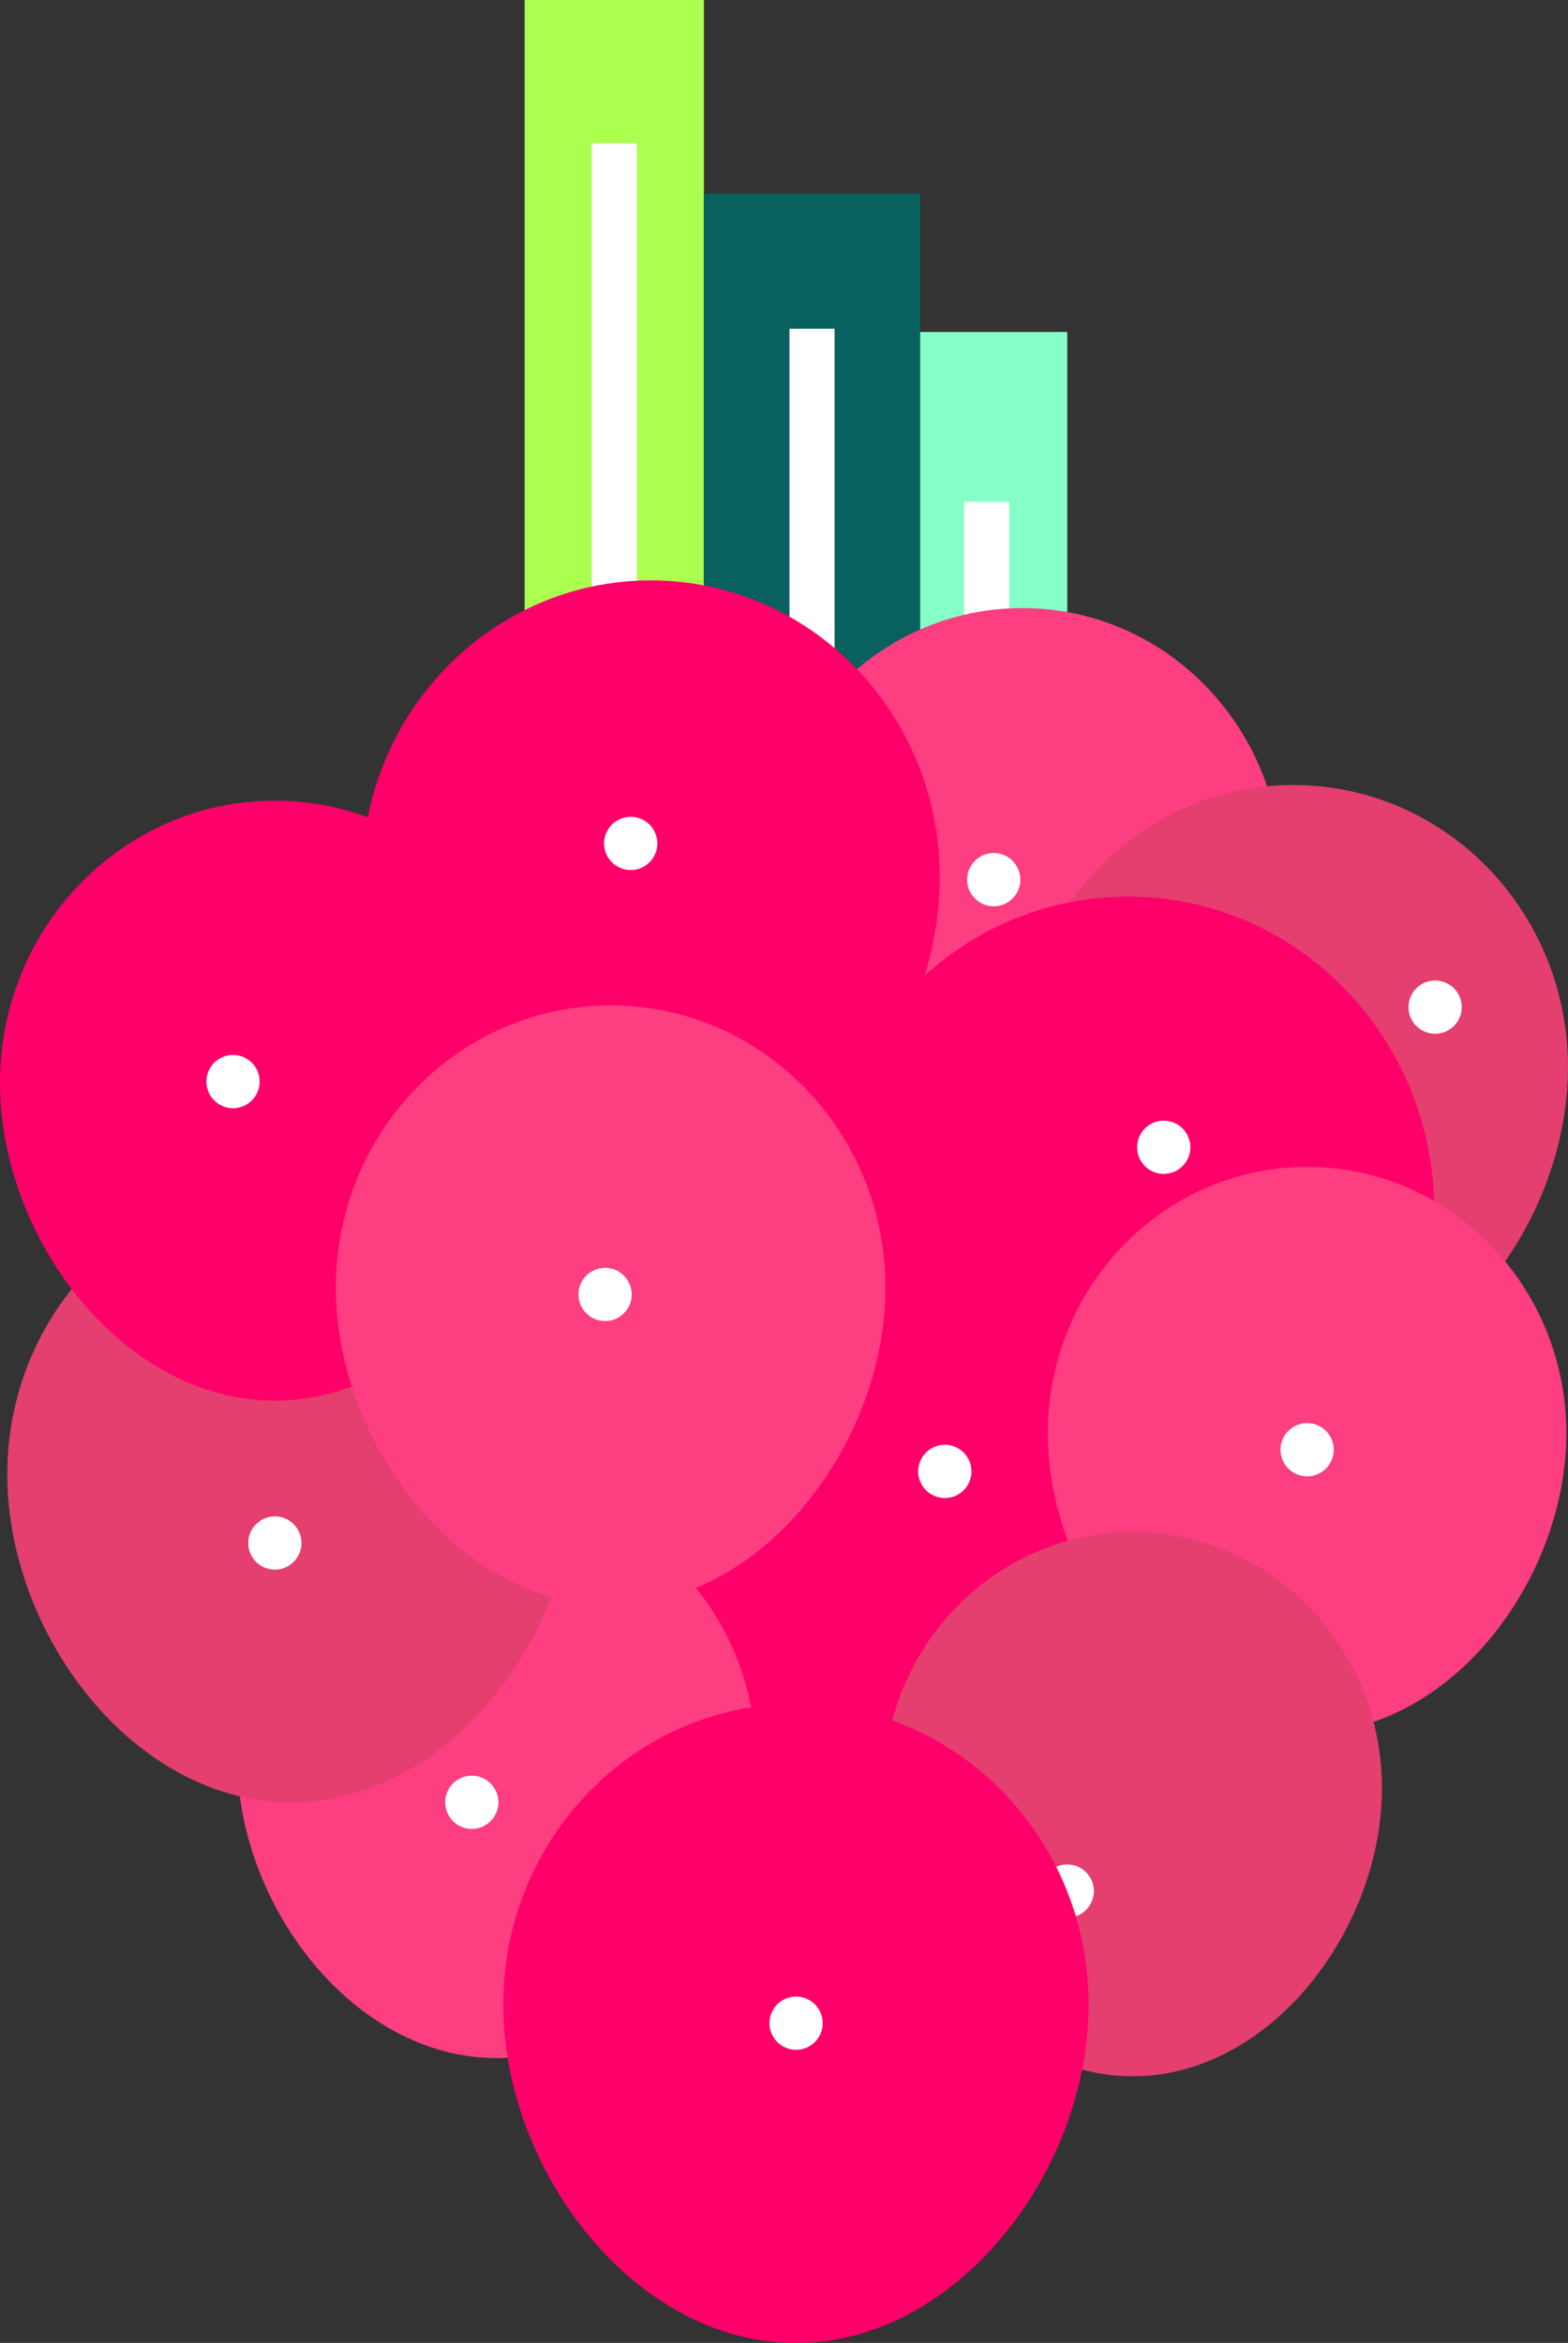 <svg id="Layer_1" data-name="Layer 1" xmlns="http://www.w3.org/2000/svg" viewBox="0 0 179.09 267.48"><rect x="0" y="0" width="179.09" height="267.48" fill="#333333" stroke="none"/><defs><style>.cls-1{fill:#abff4f;}.cls-2,.cls-7{fill:#fff;}.cls-3{fill:#08605f;}.cls-4{fill:#85ffc7;}.cls-5{fill:#fd3e81;}.cls-6{fill:#ff006a;}.cls-7{opacity:0.35;}.cls-8{fill:#e43f6f;}</style></defs><title>aliveberry</title><rect class="cls-1" x="59.92" width="20.48" height="121.35"/><rect class="cls-2" x="67.58" y="16.36" width="5.15" height="96.66"/><rect class="cls-3" x="80.4" y="22.09" width="24.7" height="99.26"/><rect class="cls-4" x="105.1" y="37.9" width="16.8" height="83.44"/><rect class="cls-2" x="90.17" y="37.53" width="5.15" height="68.37"/><rect class="cls-2" x="110.13" y="57.28" width="5.15" height="39.91"/><path class="cls-5" d="M146.38,99.82c0,16.79-13.26,34.23-29.61,34.23S87.15,116.61,87.15,99.82s13.26-30.4,29.61-30.4S146.38,83,146.38,99.82Z"/><path class="cls-6" d="M131.85,176.09c0,19-15,38.65-33.43,38.65S65,195,65,176.09s15-34.33,33.43-34.33S131.85,157.13,131.85,176.09Z"/><path class="cls-7" d="M93.68,166.23C92,171.68,85.87,176,80.56,174.3s-7.82-8.7-6.1-14.14A10.08,10.08,0,1,1,93.68,166.23Z"/><path class="cls-5" d="M86.33,200.73c0,16.79-13.26,34.23-29.61,34.23S27.1,217.52,27.1,200.73s13.26-30.4,29.61-30.4S86.33,183.94,86.33,200.73Z"/><path class="cls-7" d="M52.53,192c-1.53,4.83-6.92,8.63-11.62,7.15s-6.93-7.7-5.4-12.53A8.93,8.93,0,1,1,52.53,192Z"/><path class="cls-8" d="M65.69,168.29c0,18.39-14.52,37.48-32.43,37.48S0.83,186.68.83,168.29,15.35,135,33.26,135,65.69,149.9,65.69,168.29Z"/><path class="cls-6" d="M62.77,123.63c0,17.8-14.05,36.28-31.38,36.28S0,141.42,0,123.63,14.05,91.41,31.38,91.41,62.77,105.83,62.77,123.63Z"/><path class="cls-6" d="M107.33,100.14c0,18.71-14.77,38.14-33,38.14s-33-19.43-33-38.14,14.77-33.88,33-33.88S107.33,81.42,107.33,100.14Z"/><path class="cls-8" d="M179.09,121.84c0,17.8-14.05,36.28-31.38,36.28s-31.38-18.48-31.38-36.28,14.05-32.22,31.38-32.22S179.09,104,179.09,121.84Z"/><path class="cls-6" d="M163.82,138.26c0,19.83-15.65,40.41-35,40.41s-35-20.59-35-40.41,15.65-35.9,35-35.9S163.82,118.43,163.82,138.26Z"/><path class="cls-5" d="M178.9,163.62c0,16.79-13.26,34.23-29.61,34.23s-29.61-17.44-29.61-34.23,13.26-30.4,29.61-30.4S178.9,146.83,178.9,163.62Z"/><path class="cls-8" d="M157.84,204.14c0,16.14-12.74,32.9-28.47,32.9s-28.47-16.76-28.47-32.9,12.74-29.23,28.47-29.23S157.84,188,157.84,204.14Z"/><circle class="cls-2" cx="121.9" cy="215.88" r="3.04" transform="translate(-98.73 102.81) rotate(-33.41)"/><path class="cls-5" d="M101.13,147c0,17.8-14.05,36.28-31.38,36.28S38.36,164.78,38.36,147s14.05-32.22,31.38-32.22S101.13,129.18,101.13,147Z"/><path class="cls-6" d="M124.34,228.84c0,19-15,38.65-33.43,38.65S57.48,247.8,57.48,228.84s15-34.33,33.43-34.33S124.34,209.88,124.34,228.84Z"/><circle class="cls-2" cx="69.11" cy="147.78" r="3.04"/><circle class="cls-2" cx="149.29" cy="165.53" r="3.04" transform="translate(-69.73 124.07) rotate(-37.24)"/><circle class="cls-2" cx="90.91" cy="231" r="3.04" transform="translate(-121.24 102.09) rotate(-37.24)"/><circle class="cls-2" cx="53.88" cy="205.77" r="3.04" transform="translate(-113.53 74.55) rotate(-37.24)"/><circle class="cls-2" cx="31.38" cy="176.17" r="3.04" transform="translate(-100.2 54.9) rotate(-37.24)"/><circle class="cls-2" cx="26.61" cy="123.49" r="3.04" transform="translate(-69.3 41.27) rotate(-37.24)"/><circle class="cls-2" cx="72.04" cy="96.3" r="3.04" transform="translate(-43.59 63.22) rotate(-37.24)"/><circle class="cls-2" cx="132.91" cy="131" r="3.04" transform="translate(-52.17 107.12) rotate(-37.24)"/><circle class="cls-2" cx="107.91" cy="168" r="3.04" transform="translate(-79.66 99.54) rotate(-37.24)"/><circle class="cls-2" cx="163.91" cy="115" r="3.04" transform="translate(-36.17 122.62) rotate(-37.24)"/><circle class="cls-2" cx="113.5" cy="100.44" r="3.04" transform="translate(-37.64 89.15) rotate(-37.24)"/></svg>